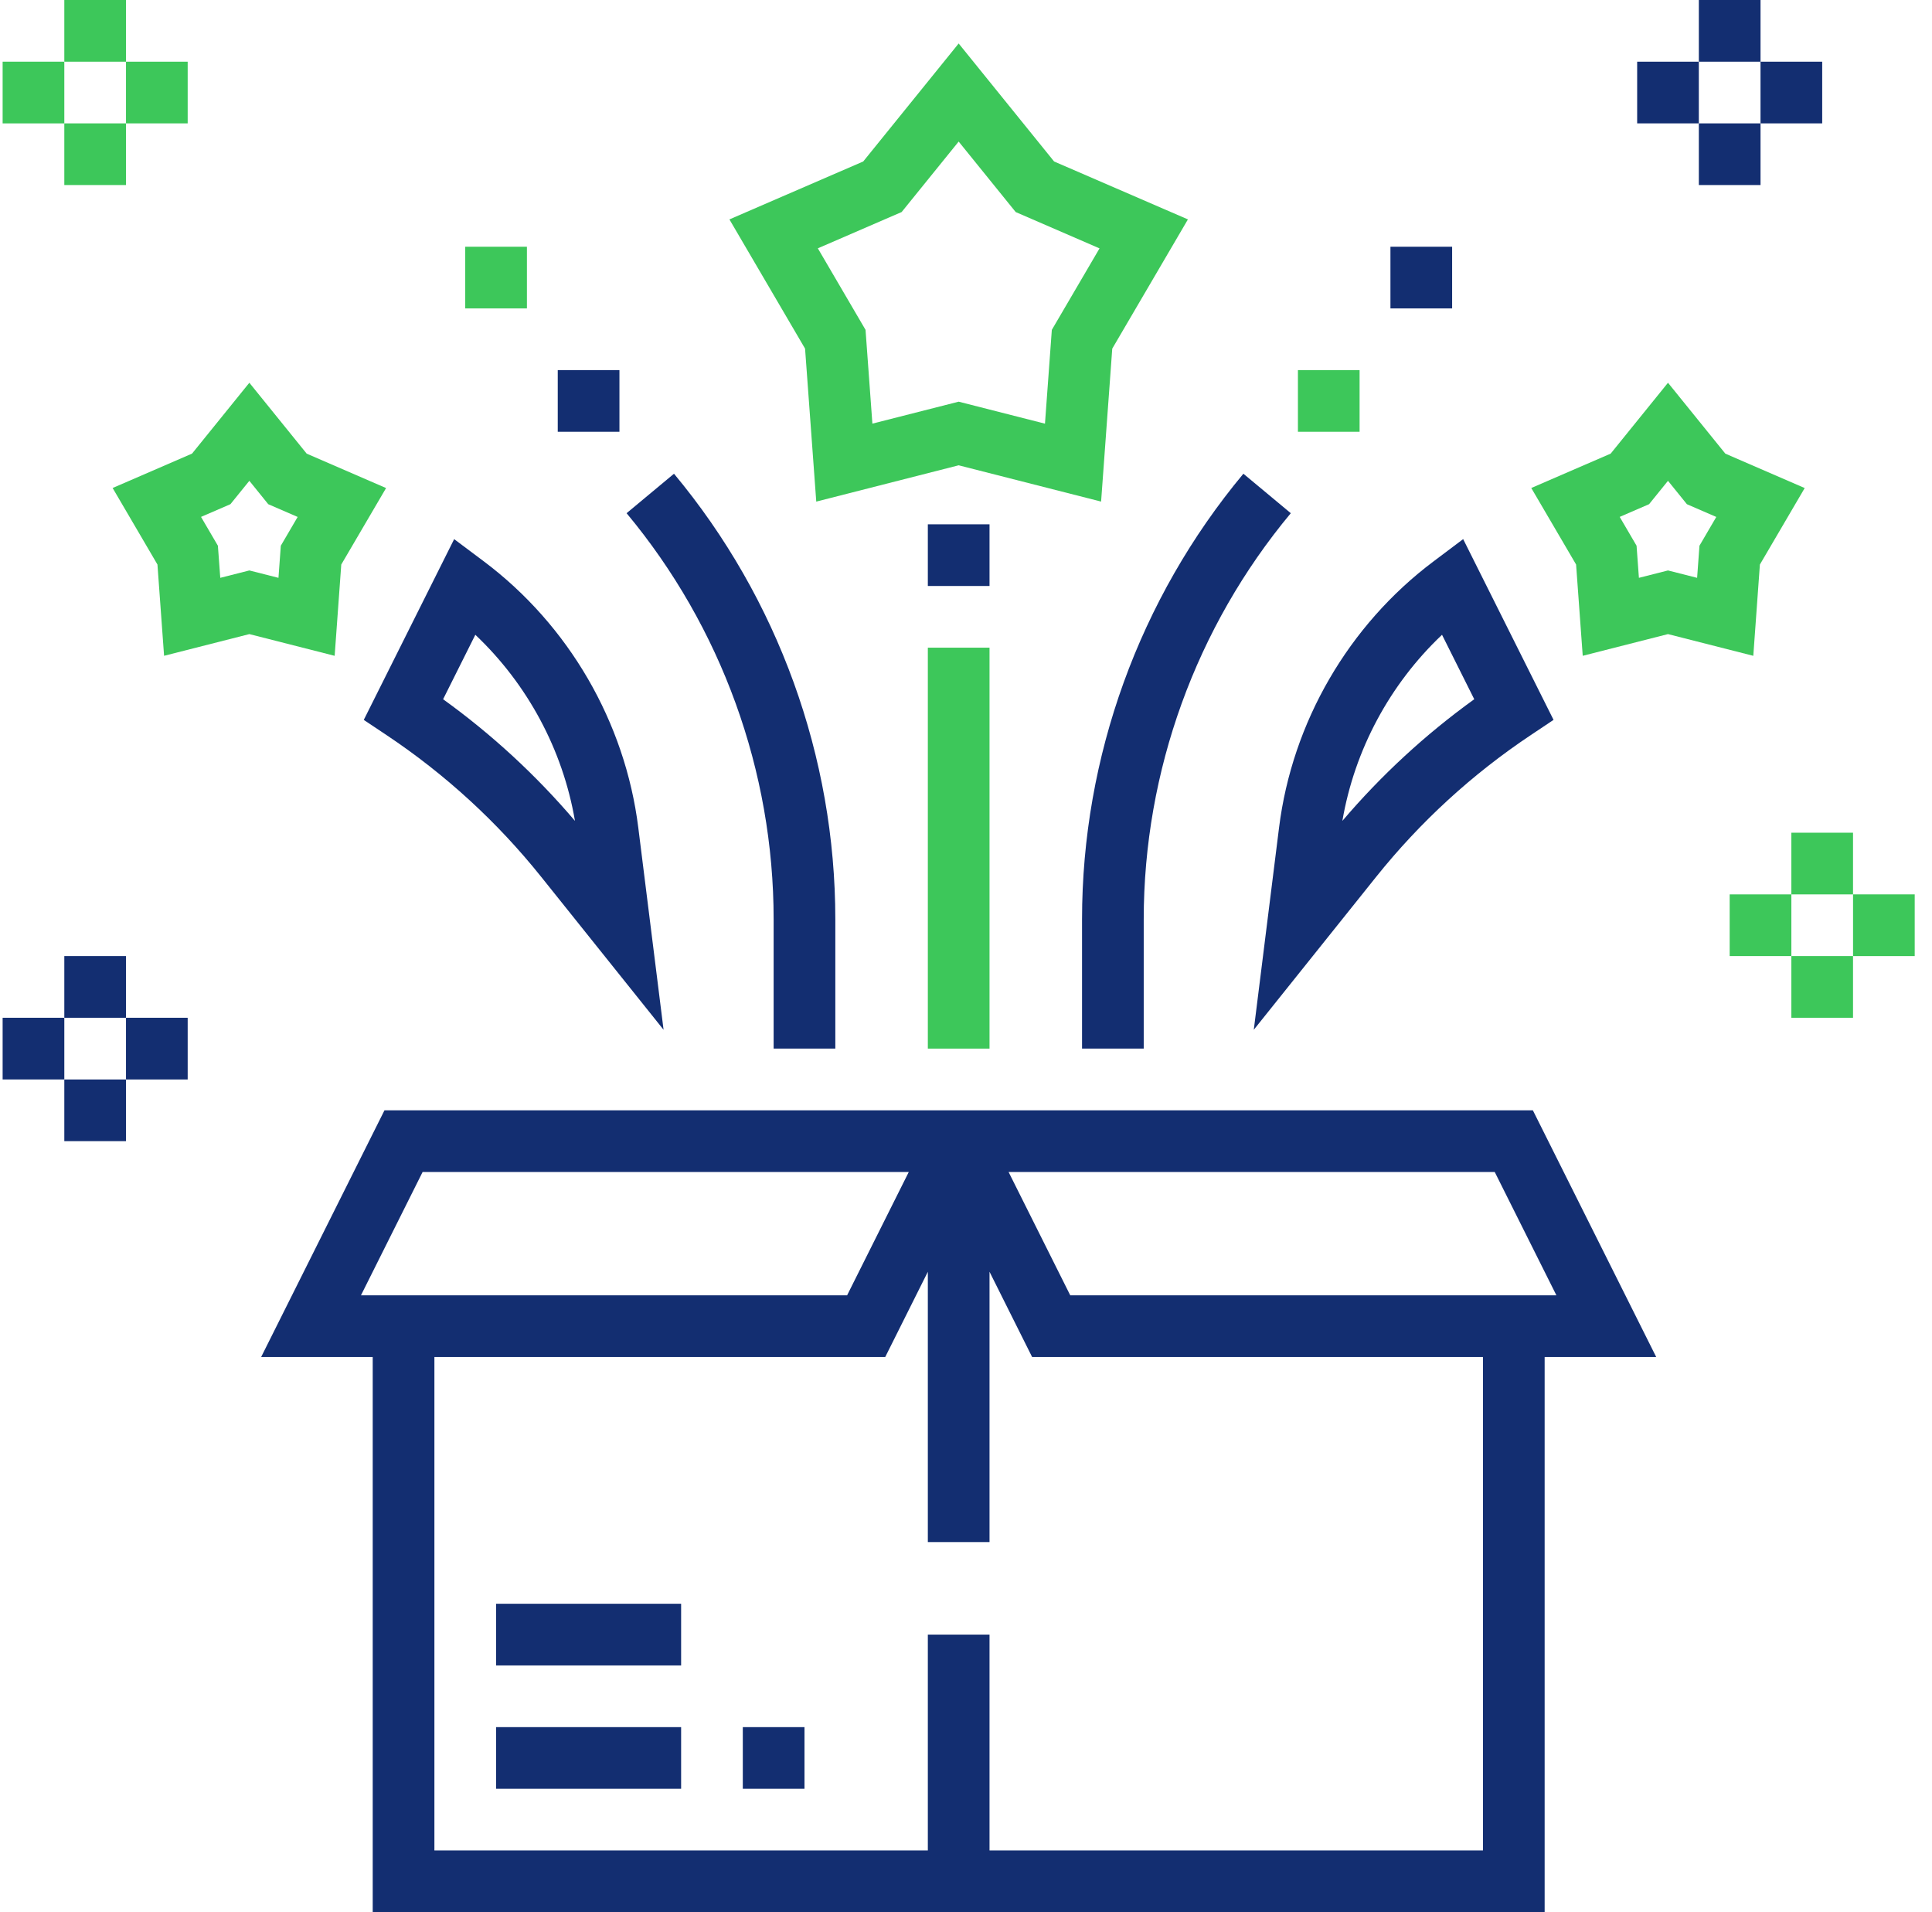 <svg width="97" height="96" viewBox="0 0 97 96" fill="none" xmlns="http://www.w3.org/2000/svg">
<g clip-path="url(#clip0)">
<path d="M76.96 55.742H19.304L13.111 68.129H18.713V96H77.552V68.129H83.154L76.96 55.742ZM75.046 58.839L78.143 65.032H53.735L50.638 58.839H75.046ZM21.218 58.839H45.627L42.53 65.032H18.122L21.218 58.839ZM74.455 92.903H49.681V82.064H46.584V92.903H21.81V68.129H44.444L46.584 63.849V77.419H49.681V63.849L51.82 68.129H74.455V92.903Z" fill="#132E71"/>
<path d="M24.907 80.516H34.197V83.613H24.907V80.516Z" fill="#132E71"/>
<path d="M24.907 86.71H34.197V89.806H24.907V86.71Z" fill="#132E71"/>
<path d="M37.294 86.71H40.391V89.806H37.294V86.71Z" fill="#132E71"/>
<path d="M40.982 25.183L48.132 23.36L55.283 25.182L55.843 17.503L59.642 11.015L52.923 8.107L48.132 2.183L43.34 8.107L36.622 11.015L40.42 17.503L40.982 25.183ZM45.269 10.645L48.132 7.107L50.996 10.647L55.204 12.47L52.809 16.561L52.465 21.27L48.132 20.166L43.8 21.268L43.456 16.56L41.061 12.467L45.269 10.645Z" fill="#3DC75A"/>
<path d="M17.134 28.343L19.384 24.502L15.398 22.775L12.519 19.216L9.641 22.774L5.655 24.5L7.905 28.342L8.238 32.924L12.519 31.835L16.802 32.925L17.134 28.343ZM14.099 27.398L13.981 29.01L12.519 28.639L11.059 29.01L10.94 27.398L10.093 25.951L11.569 25.312L12.519 24.139L13.468 25.313L14.944 25.953L14.099 27.398Z" fill="#3DC75A"/>
<path d="M88.359 28.343L90.609 24.502L86.624 22.775L83.745 19.216L80.867 22.774L76.881 24.5L79.131 28.342L79.464 32.924L83.745 31.835L88.028 32.925L88.359 28.343ZM85.325 27.398L85.207 29.01L83.745 28.639L82.285 29.01L82.167 27.398L81.321 25.951L82.796 25.312L83.745 24.139L84.694 25.313L86.17 25.953L85.325 27.398Z" fill="#3DC75A"/>
<path d="M19.402 36.901C22.35 38.868 24.97 41.267 27.183 44.036L33.316 51.699L32.047 41.554C31.385 36.257 28.556 31.381 24.286 28.179L22.802 27.067L18.264 36.142L19.402 36.901ZM23.865 31.869C26.483 34.346 28.259 37.644 28.867 41.212C26.912 38.915 24.693 36.869 22.247 35.105L23.865 31.869Z" fill="#132E71"/>
<path d="M64.217 41.554L62.949 51.699L69.082 44.035C71.296 41.266 73.915 38.866 76.863 36.9L77.999 36.141L73.461 27.066L71.978 28.181C67.709 31.383 64.878 36.257 64.217 41.554ZM74.018 35.105C71.572 36.869 69.352 38.914 67.397 41.212C68.007 37.644 69.782 34.346 72.4 31.869L74.018 35.105Z" fill="#132E71"/>
<path d="M54.326 52.645H57.423V46.157C57.423 38.72 60.044 31.48 64.807 25.765L62.427 23.783C57.203 30.053 54.326 37.999 54.326 46.157V52.645Z" fill="#132E71"/>
<path d="M65.165 18.581H68.261V21.677H65.165V18.581Z" fill="#3DC75A"/>
<path d="M69.81 12.387H72.907V15.484H69.81V12.387Z" fill="#132E71"/>
<path d="M38.842 52.645H41.939V46.157C41.939 37.997 39.062 30.053 33.839 23.783L31.459 25.765C36.221 31.48 38.842 38.72 38.842 46.157V52.645Z" fill="#132E71"/>
<path d="M28.003 18.581H31.1V21.677H28.003V18.581Z" fill="#132E71"/>
<path d="M23.358 12.387H26.455V15.484H23.358V12.387Z" fill="#3DC75A"/>
<path d="M46.584 26.323H49.681V29.419H46.584V26.323Z" fill="#132E71"/>
<path d="M46.584 32.516H49.681V52.645H46.584V32.516Z" fill="#3DC75A"/>
<path d="M89.939 41.806H93.035V44.903H89.939V41.806Z" fill="#3DC75A"/>
<path d="M89.939 48H93.035V51.097H89.939V48Z" fill="#3DC75A"/>
<path d="M93.036 44.903H96.132V48H93.036V44.903Z" fill="#3DC75A"/>
<path d="M86.842 44.903H89.939V48H86.842V44.903Z" fill="#3DC75A"/>
<path d="M85.294 0H88.391V3.097H85.294V0Z" fill="#132E71"/>
<path d="M85.294 6.194H88.391V9.29H85.294V6.194Z" fill="#132E71"/>
<path d="M88.39 3.097H91.487V6.194H88.39V3.097Z" fill="#132E71"/>
<path d="M82.197 3.097H85.293V6.194H82.197V3.097Z" fill="#132E71"/>
<path d="M3.229 48H6.326V51.097H3.229V48Z" fill="#132E71"/>
<path d="M3.229 54.194H6.326V57.29H3.229V54.194Z" fill="#132E71"/>
<path d="M6.326 51.097H9.423V54.194H6.326V51.097Z" fill="#132E71"/>
<path d="M0.132 51.097H3.229V54.194H0.132V51.097Z" fill="#132E71"/>
<path d="M3.229 0H6.326V3.097H3.229V0Z" fill="#3DC75A"/>
<path d="M3.229 6.194H6.326V9.29H3.229V6.194Z" fill="#3DC75A"/>
<path d="M6.326 3.097H9.423V6.194H6.326V3.097Z" fill="#3DC75A"/>
<path d="M0.132 3.097H3.229V6.194H0.132V3.097Z" fill="#3DC75A"/>
</g>
<defs>
<clipPath id="clip0">
<rect width="96" height="96" fill="white" transform="translate(0.132)"/>
</clipPath>
</defs>
</svg>

